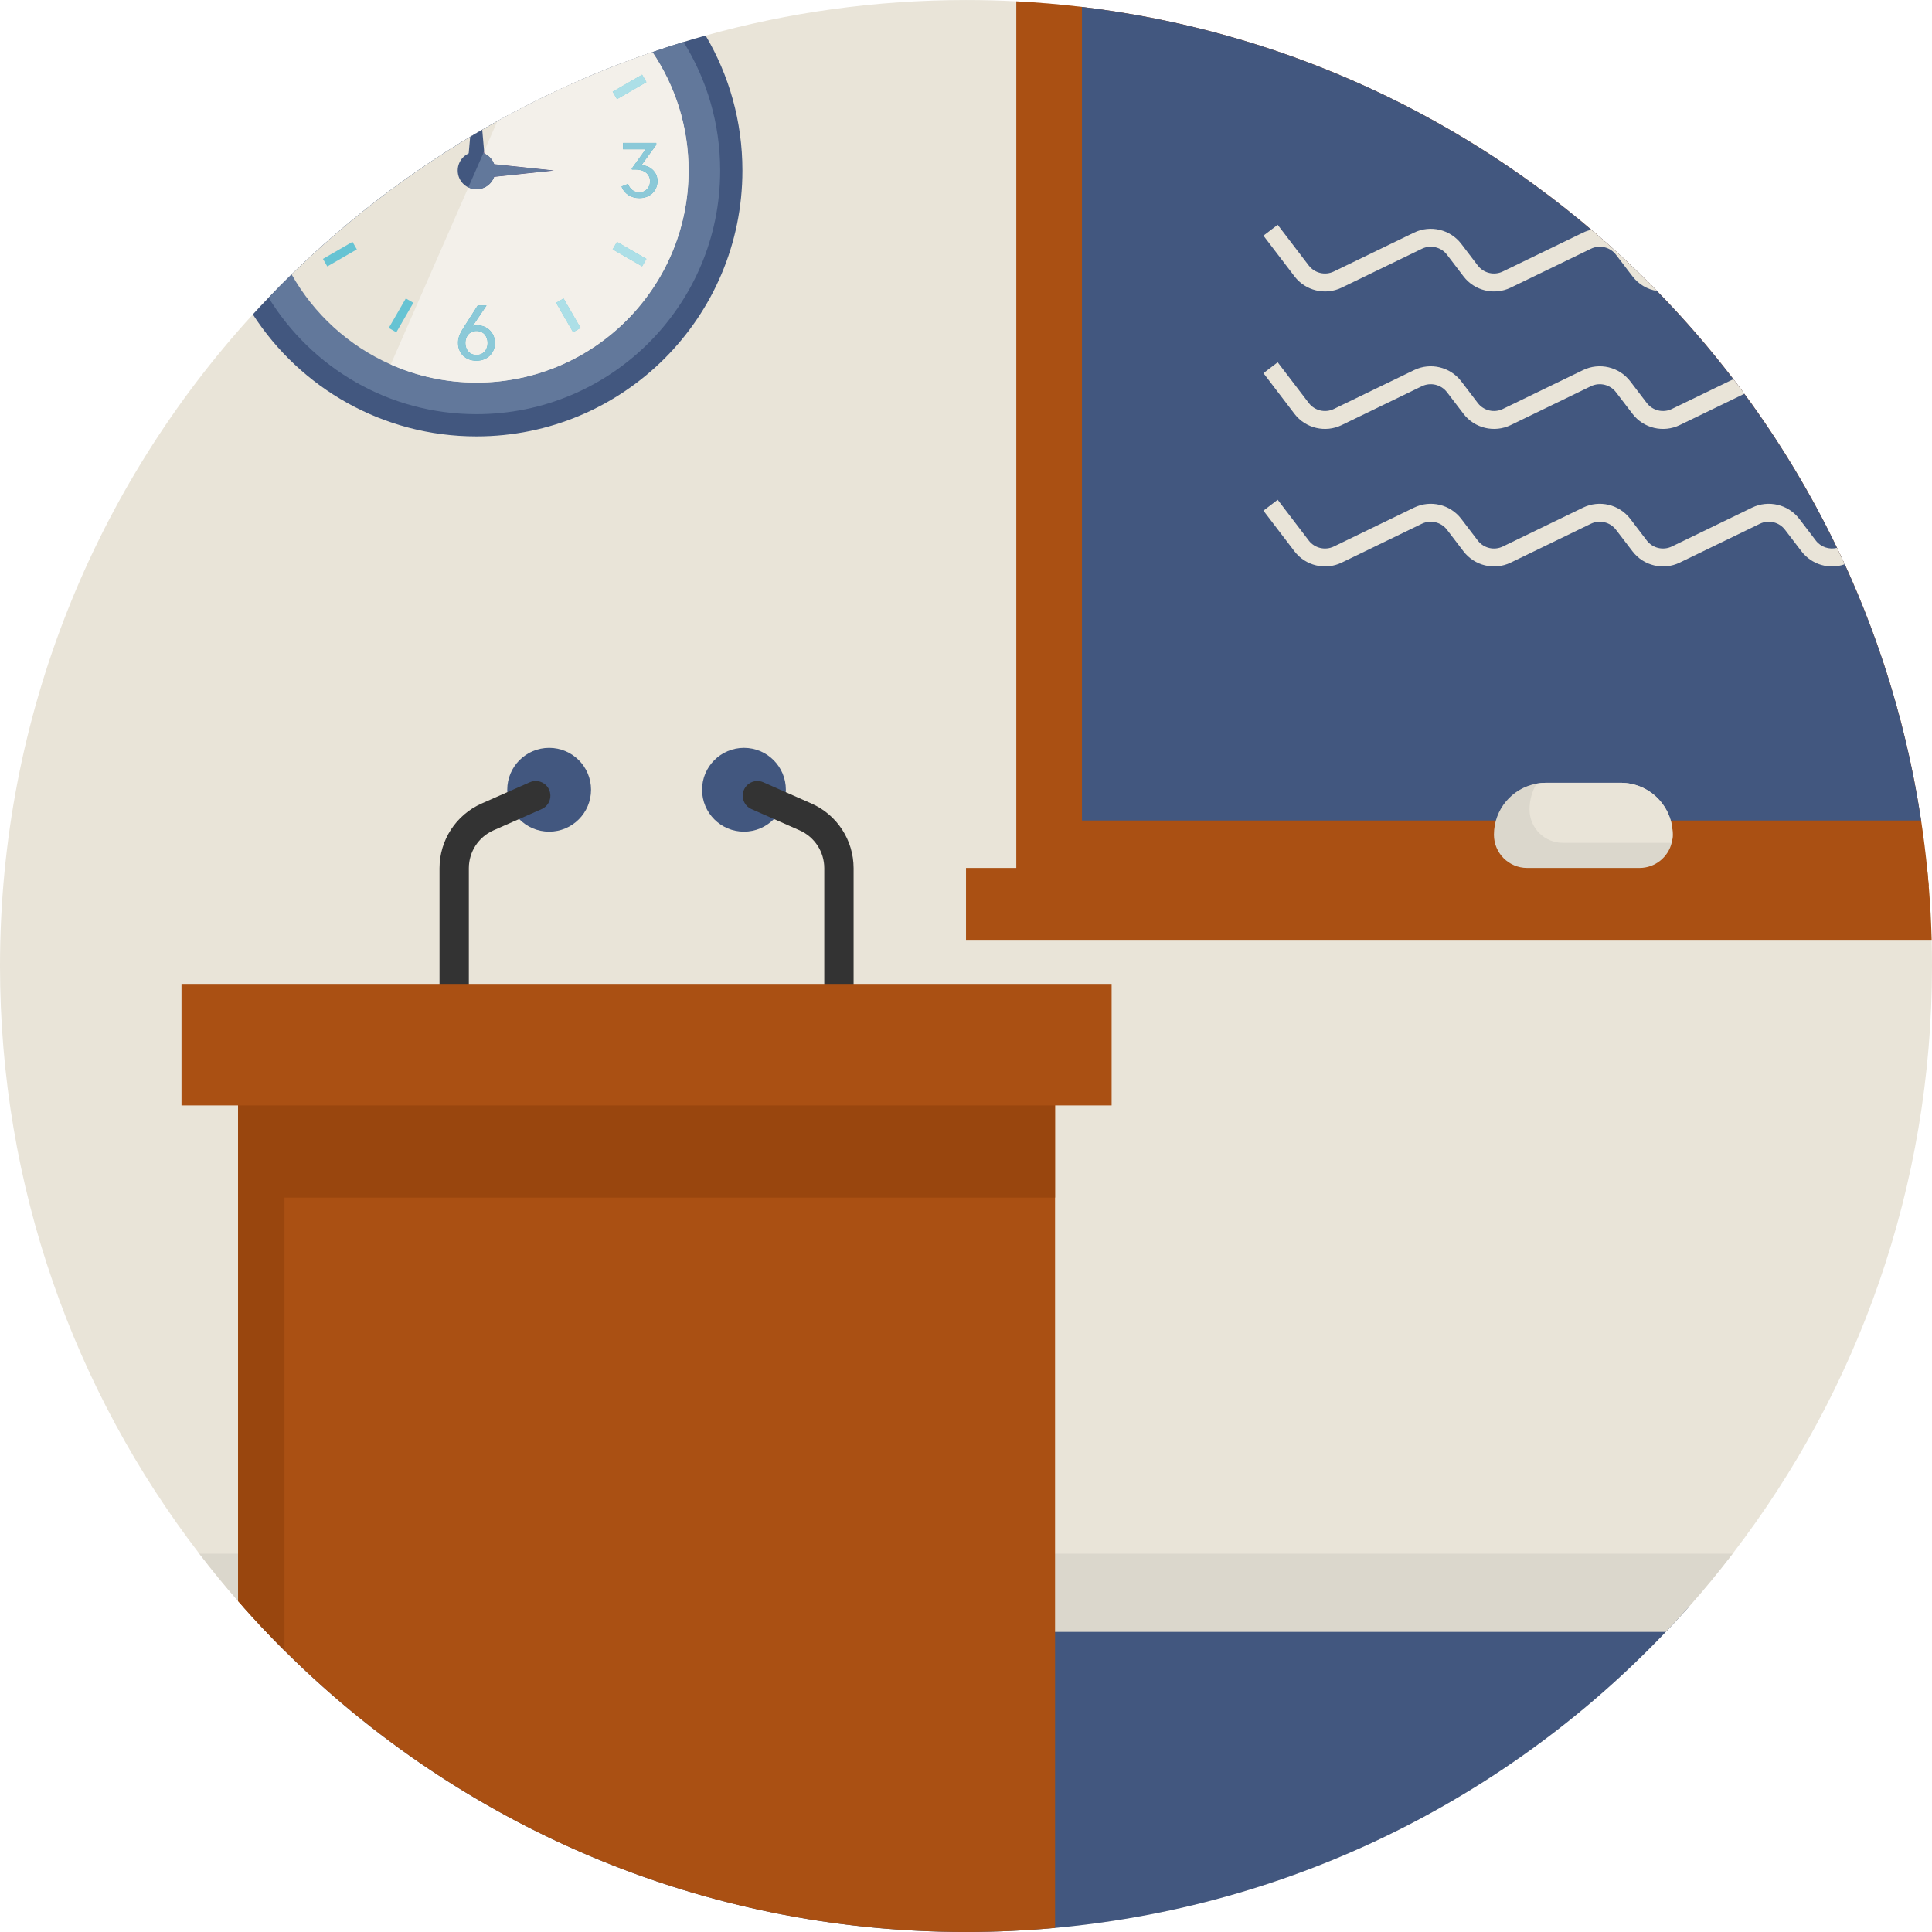 <?xml version="1.0" encoding="iso-8859-1"?>
<!-- Generator: Adobe Illustrator 19.0.0, SVG Export Plug-In . SVG Version: 6.00 Build 0)  -->
<svg version="1.1" id="Layer_1" xmlns="http://www.w3.org/2000/svg" xmlns:xlink="http://www.w3.org/1999/xlink" x="0px" y="0px"
	 viewBox="0 0 512 512" style="enable-background:new 0 0 512 512;" xml:space="preserve">
<path style="fill:#E9E4D8;" d="M512,256c0,58.614-19.686,112.597-52.829,155.744c-3.697,4.83-7.572,9.526-11.603,14.068
	c-1.999,2.254-4.042,4.486-6.129,6.662c-41.548,43.658-98.33,72.637-161.84,78.444c-7.772,0.711-15.644,1.077-23.594,1.077
	c-72.97,0-138.812-30.523-185.445-79.521c-2.087-2.187-4.13-4.408-6.129-6.662c-0.455-0.5-0.899-1.01-1.343-1.521
	c-3.553-4.075-6.984-8.25-10.27-12.547C19.697,368.608,0,314.602,0,256c0-66.541,25.393-127.164,67.008-172.676
	c1.377-1.499,2.754-2.987,4.175-4.441c1.987-2.098,4.03-4.153,6.096-6.162c14.256-13.901,30.134-26.159,47.322-36.463
	c1.055-0.633,2.121-1.266,3.198-1.876c1.332-0.777,2.665-1.532,4.008-2.287c13.035-7.239,26.781-13.39,41.093-18.287
	c2.731-0.944,5.474-1.832,8.25-2.676c1.932-0.6,3.886-1.166,5.851-1.71c21.951-6.14,45.101-9.415,69.006-9.415
	c4.475,0,8.916,0.111,13.324,0.344c5.862,0.3,11.658,0.799,17.399,1.488c114.196,13.657,205.297,102.493,222.385,215.601
	c0.633,4.153,1.155,8.35,1.588,12.58c0.155,1.599,0.3,3.209,0.433,4.819c0.4,4.774,0.655,9.582,0.777,14.434
	C511.967,251.503,512,253.746,512,256z"/>
<path style="fill:#42577F;" d="M447.568,425.812c-42.003,47.355-101.283,79.01-167.969,85.106
	c-7.772,0.711-15.644,1.077-23.594,1.077c-76.223,0-144.674-33.309-191.574-86.183H447.568z"/>
<path style="fill:#DBD7CC;" d="M459.171,411.744c-3.697,4.83-7.572,9.526-11.603,14.068c-1.999,2.254-4.042,4.486-6.129,6.662
	H70.561c-2.087-2.187-4.13-4.408-6.129-6.662c-0.455-0.5-0.899-1.01-1.343-1.521c-3.553-4.075-6.984-8.25-10.27-12.547
	L459.171,411.744L459.171,411.744z"/>
<circle style="fill:#42577F;" cx="145.529" cy="209.295" r="11.103"/>
<path style="fill:#333333;" d="M124.248,266.293h-7.772V230.08c0-7.424,4.382-14.148,11.174-17.143l12.754-5.627
	c1.964-0.866,4.258,0.023,5.124,1.987l0,0c0.866,1.963-0.023,4.258-1.986,5.124l-12.755,5.627
	c-3.974,1.753-6.539,5.688-6.539,10.032V266.293z"/>
<circle style="fill:#42577F;" cx="197.159" cy="209.295" r="11.103"/>
<path style="fill:#333333;" d="M218.44,266.293h7.772V230.08c0-7.424-4.382-14.148-11.174-17.143l-12.754-5.627
	c-1.964-0.866-4.258,0.023-5.124,1.987l0,0c-0.866,1.963,0.023,4.258,1.986,5.124l12.755,5.627
	c3.974,1.753,6.539,5.688,6.539,10.032V266.293z"/>
<path style="fill:#AA5013;" d="M279.6,282.947v227.97c-7.772,0.711-15.644,1.077-23.594,1.077
	c-70.483,0-134.315-28.48-180.615-74.58c-4.253-4.219-8.361-8.605-12.302-13.124V282.947H279.6z"/>
<g>
	<path style="fill:#99460E;" d="M75.39,282.947v154.467c-4.253-4.219-8.361-8.605-12.302-13.124V282.947H75.39z"/>
	<rect x="63.088" y="282.953" style="fill:#99460E;" width="216.512" height="34.42"/>
</g>
<g>
	<rect x="48.099" y="260.747" style="fill:#AA5013;" width="246.49" height="32.199"/>
	<path style="fill:#AA5013;" d="M511.134,234.837H269.329V0.35c5.862,0.3,11.658,0.799,17.399,1.488
		c114.196,13.657,205.297,102.493,222.385,215.601c0.633,4.153,1.155,8.35,1.588,12.58
		C510.856,231.617,511.001,233.227,511.134,234.837z"/>
</g>
<path style="fill:#42577F;" d="M509.113,217.439H286.728V1.838c51.163,6.118,97.686,27.325,134.992,59.047
	c6.051,5.13,11.847,10.548,17.388,16.222c7.206,7.372,13.968,15.189,20.252,23.383c0.977,1.277,1.954,2.576,2.898,3.875
	c9.404,12.758,17.643,26.414,24.571,40.826c0.7,1.443,1.377,2.887,2.043,4.341C498.598,170.772,505.505,193.556,509.113,217.439z"/>
<path style="fill:#AA5013;" d="M511.911,249.271H256.006v-19.253h254.695c0.155,1.599,0.3,3.209,0.433,4.819
	C511.534,239.612,511.789,244.419,511.911,249.271z"/>
<path style="fill:#42577F;" d="M196.748,45.184c0,38.928-31.555,70.472-70.472,70.472c-24.86,0-46.722-12.88-59.269-32.332
	c1.377-1.499,2.754-2.987,4.175-4.441c1.987-2.098,4.03-4.153,6.096-6.162c14.256-13.901,30.134-26.159,47.322-36.463
	c1.055-0.633,2.121-1.266,3.198-1.876c1.332-0.777,2.665-1.532,4.008-2.287c13.035-7.239,26.781-13.39,41.093-18.287
	c2.731-0.944,5.474-1.832,8.25-2.676c1.932-0.6,3.886-1.166,5.851-1.71C193.195,19.902,196.748,32.138,196.748,45.184z"/>
<path style="fill:#62789B;" d="M190.852,45.184c0,35.663-28.913,64.576-64.576,64.576c-23.317,0-43.746-12.358-55.094-30.878
	c1.987-2.098,4.03-4.153,6.096-6.162c14.256-13.901,30.134-26.159,47.322-36.463c1.055-0.633,2.121-1.266,3.198-1.876
	c1.332-0.777,2.665-1.532,4.008-2.287c13.035-7.239,26.781-13.39,41.093-18.287c2.731-0.944,5.474-1.832,8.25-2.676
	C187.299,21.013,190.852,32.682,190.852,45.184z"/>
<path style="fill:#E9E4D8;" d="M182.48,45.184c0,31.044-25.171,56.204-56.204,56.204c-8.094,0-15.778-1.71-22.728-4.797
	c-11.125-4.919-20.341-13.346-26.27-23.872c14.256-13.901,30.134-26.159,47.322-36.463c1.055-0.633,2.121-1.266,3.198-1.876
	c1.332-0.777,2.665-1.532,4.008-2.287c13.035-7.239,26.781-13.39,41.093-18.287C178.95,22.767,182.48,33.57,182.48,45.184z"/>
<g>
	<polygon style="fill:#66C3D3;" points="151.872,88.066 147.351,80.234 149.355,79.077 153.876,86.909 	"/>
	<polygon style="fill:#66C3D3;" points="170.174,70.611 162.343,66.089 163.5,64.085 171.332,68.606 	"/>
	
		<rect x="88.918" y="62.824" transform="matrix(-0.5 -0.866 0.866 -0.5 76.791 179.027)" style="fill:#66C3D3;" width="2.314" height="9.043"/>
	<polygon style="fill:#66C3D3;" points="163.5,26.289 162.343,24.285 170.174,19.764 171.332,21.768 	"/>
	
		<rect x="105.139" y="79.049" transform="matrix(-0.866 -0.5 0.5 -0.866 156.554 209.099)" style="fill:#66C3D3;" width="2.314" height="9.044"/>
</g>
<polygon style="fill:#5F1750;" points="124.941,42.873 146.797,45.187 124.941,47.5 "/>
<g>
	<path style="fill:#42577F;" d="M128.597,43.497h-4.63l0.244-2.842l0.389-4.397c1.055-0.633,2.121-1.266,3.198-1.876l0.5,5.74
		l0.044,0.533v0.011l0.233,2.598L128.597,43.497z"/>
	<path style="fill:#42577F;" d="M131.257,45.187c0-2.75-2.23-4.98-4.981-4.98s-4.98,2.23-4.98,4.98c0,2.75,2.23,4.98,4.98,4.98
		C129.026,50.166,131.257,47.938,131.257,45.187L131.257,45.187z"/>
</g>
<g>
	<path style="fill:#299CB7;" d="M169.436,52.519c-2.135,0-4.007-1.1-4.733-3.104l1.74-0.705c0.463,1.388,1.608,2.245,2.951,2.245
		c1.761,0,2.861-1.299,2.861-2.928c0-1.277-0.704-2.356-2.157-2.84c-0.484-0.154-1.035-0.242-1.893-0.242h-0.727l-0.088-0.242
		l3.677-5.13h-5.967v-1.718h8.83v0.529l-3.898,5.351c2.863,0.286,4.228,2.289,4.228,4.249
		C174.259,50.405,172.432,52.519,169.436,52.519L169.436,52.519z"/>
	<path style="fill:#299CB7;" d="M126.609,86.21c-0.489,0-0.91,0.044-1.299,0.155l3.653-5.418h-2.376l-3.697,5.796
		c-1.21,1.865-1.521,2.898-1.521,4.141c0,2.787,2.021,4.73,4.885,4.73c2.931,0,4.93-2.032,4.93-4.73
		C131.184,88.109,128.985,86.21,126.609,86.21z M126.276,94.049c-1.832,0-2.931-1.388-2.931-3.142c0-1.788,1.099-3.176,2.931-3.176
		c1.788,0,2.931,1.321,2.931,3.198C129.207,92.595,128.175,94.049,126.276,94.049z"/>
</g>
<path style="fill:#F3F0EA;" d="M172.898,13.807c-14.312,4.896-28.058,11.048-41.093,18.287l-3.509,8.028l0.044,0.533
	c0.011,0,0.011,0.011,0.022,0.011c0.022,0.011,0.056,0.022,0.078,0.044c0.111,0.044,0.222,0.1,0.322,0.167
	c0.044,0.022,0.089,0.044,0.122,0.067c0.033,0.022,0.078,0.044,0.111,0.078c0.1,0.067,0.2,0.133,0.3,0.211
	c0.056,0.033,0.1,0.067,0.144,0.111c0.056,0.044,0.1,0.089,0.144,0.122c0.111,0.1,0.222,0.211,0.333,0.322
	c0.022,0.022,0.033,0.044,0.044,0.056c0.111,0.111,0.211,0.233,0.3,0.355c0.1,0.133,0.189,0.266,0.278,0.411l0.233,0.433
	c0.067,0.155,0.133,0.311,0.189,0.466h0.011l15.822,1.677l-15.822,1.677c-0.011,0.022-0.011,0.033-0.022,0.056
	c0,0.011-0.011,0.033-0.022,0.044c-0.022,0.089-0.056,0.167-0.1,0.255c-0.067,0.155-0.144,0.311-0.233,0.455
	c-0.044,0.089-0.1,0.178-0.167,0.266c-0.056,0.089-0.111,0.178-0.178,0.255c-0.078,0.1-0.155,0.189-0.233,0.289
	c-0.122,0.144-0.255,0.278-0.4,0.4c-0.133,0.122-0.289,0.244-0.444,0.355c-0.067,0.044-0.133,0.089-0.2,0.144
	c-0.067,0.044-0.133,0.078-0.211,0.122c-0.078,0.044-0.144,0.089-0.233,0.122c-0.089,0.044-0.178,0.089-0.266,0.122
	c-0.089,0.044-0.178,0.078-0.266,0.111c-0.189,0.078-0.378,0.133-0.566,0.167c-0.1,0.033-0.211,0.056-0.322,0.067
	c-0.122,0.033-0.244,0.044-0.366,0.056c-0.155,0.011-0.311,0.022-0.466,0.022c-0.2,0-0.389-0.011-0.577-0.033
	c-0.178-0.022-0.366-0.056-0.544-0.1h-0.033c-0.1-0.022-0.2-0.056-0.3-0.089c-0.033-0.011-0.067-0.011-0.1-0.033
	c-0.044-0.011-0.078-0.022-0.1-0.033c-0.178-0.056-0.344-0.133-0.511-0.211l-20.563,46.922c6.951,3.087,14.634,4.797,22.728,4.797
	c31.033,0,56.204-25.16,56.204-56.204C182.48,33.57,178.95,22.767,172.898,13.807z M126.254,95.615c-2.865,0-4.885-1.943-4.885-4.73
	c0-1.244,0.311-2.276,1.521-4.141l3.697-5.796h2.376l-3.653,5.418c0.389-0.111,0.811-0.155,1.299-0.155
	c2.376,0,4.575,1.899,4.575,4.674C131.184,93.583,129.185,95.615,126.254,95.615z M170.178,19.758l1.155,2.01l-7.828,4.519
	l-1.166-1.999L170.178,19.758z M151.869,88.065l-4.519-7.828l2.01-1.166l4.519,7.839L151.869,88.065z M170.178,70.611l-7.839-4.519
	l1.166-2.01l7.828,4.53L170.178,70.611z M169.434,52.523c-2.132,0-4.008-1.11-4.73-3.109l1.743-0.7
	c0.455,1.388,1.599,2.243,2.942,2.243c1.765,0,2.865-1.299,2.865-2.931c0-1.277-0.7-2.354-2.154-2.842
	c-0.489-0.155-1.033-0.244-1.899-0.244h-0.722l-0.089-0.233l3.675-5.13h-5.962v-1.721h8.827v0.522l-3.897,5.352
	c2.865,0.289,4.23,2.298,4.23,4.253C174.264,50.403,172.432,52.523,169.434,52.523z"/>
<g>
	<polygon style="fill:#ACDFE7;" points="149.355,79.077 147.351,80.234 151.872,88.066 153.876,86.909 	"/>
	<polygon style="fill:#ACDFE7;" points="163.5,64.085 162.343,66.089 170.174,70.611 171.332,68.606 	"/>
	<polygon style="fill:#ACDFE7;" points="170.174,19.764 162.343,24.285 163.5,26.289 171.332,21.768 	"/>
</g>
<path style="fill:#62789B;" d="M130.967,43.51c0.188,0.524,0.29,1.088,0.29,1.677c0,0.587-0.102,1.151-0.289,1.675l15.83-1.677
	L130.967,43.51L130.967,43.51z"/>
<path style="fill:#A881A0;" d="M128.295,40.117l-0.191,0.436c0.08,0.032,0.16,0.066,0.239,0.101L128.295,40.117L128.295,40.117z"/>
<path style="fill:#62789B;" d="M128.104,40.553l-3.995,9.119c0.655,0.318,1.39,0.495,2.167,0.495c2.163,0,4.004-1.379,4.691-3.304
	c0.188-0.524,0.289-1.088,0.289-1.675c0-0.588-0.102-1.153-0.29-1.677c-0.454-1.269-1.408-2.301-2.625-2.856
	C128.264,40.619,128.184,40.584,128.104,40.553L128.104,40.553z"/>
<path style="fill:#8BC9D8;" d="M173.929,37.855h-8.83v1.718h5.967l-3.677,5.13l0.088,0.242h0.727c0.858,0,1.409,0.088,1.893,0.242
	c1.452,0.484,2.157,1.563,2.157,2.84c0,1.629-1.1,2.928-2.861,2.928c-1.343,0-2.488-0.858-2.951-2.245l-1.74,0.705
	c0.726,2.003,2.598,3.104,4.733,3.104c2.996,0,4.823-2.114,4.823-4.536c0-1.96-1.365-3.964-4.228-4.249l3.898-5.351v-0.529H173.929z
	"/>
<path style="fill:#F3F0EA;" d="M126.277,87.732c-1.829,0-2.929,1.387-2.929,3.171c0,1.761,1.1,3.149,2.929,3.149
	c1.894,0,2.928-1.453,2.928-3.127C129.205,89.052,128.059,87.732,126.277,87.732L126.277,87.732z"/>
<path style="fill:#8BC9D8;" d="M126.609,86.21c-0.489,0-0.91,0.044-1.299,0.155l3.653-5.418h-2.376l-3.697,5.796
	c-1.21,1.865-1.521,2.898-1.521,4.141c0,2.787,2.021,4.73,4.885,4.73c2.931,0,4.93-2.032,4.93-4.73
	C131.184,88.109,128.985,86.21,126.609,86.21z M126.276,94.049c-1.832,0-2.931-1.388-2.931-3.142c0-1.788,1.099-3.176,2.931-3.176
	c1.788,0,2.931,1.321,2.931,3.198C129.207,92.595,128.175,94.049,126.276,94.049z"/>
<path style="fill:#DBD7CC;" d="M443.283,221.214c0,0.744-0.089,1.455-0.266,2.143c-0.955,3.831-4.419,6.662-8.538,6.662H404.71
	c-2.432,0-4.63-0.988-6.229-2.576c-1.588-1.599-2.576-3.797-2.576-6.229c0-6.762,4.863-12.38,11.292-13.546
	c0.811-0.144,1.632-0.222,2.476-0.222h19.83c3.797,0,7.25,1.543,9.737,4.03C441.739,213.975,443.283,217.417,443.283,221.214z"/>
<g>
	<path style="fill:#E9E4D8;" d="M443.283,221.214c0,0.744-0.089,1.455-0.266,2.143h-28.868c-2.432,0-4.63-0.988-6.229-2.576
		c-1.588-1.599-2.576-3.797-2.576-6.229c0-2.509,0.677-4.852,1.854-6.884c0.811-0.144,1.632-0.222,2.476-0.222h19.83
		c3.797,0,7.25,1.543,9.737,4.03C441.739,213.975,443.283,217.417,443.283,221.214z"/>
	<path style="fill:#E9E4D8;" d="M439.108,77.106c-2.498-0.4-4.841-1.732-6.462-3.853l-4.397-5.751
		c-1.543-2.032-4.341-2.698-6.64-1.577l-21.263,10.304c-4.319,2.087-9.582,0.844-12.491-2.976l-4.386-5.751
		c-1.554-2.032-4.352-2.698-6.651-1.577l-21.263,10.304c-4.319,2.087-9.571,0.844-12.491-2.976l-8.239-10.803l3.775-2.876
		l8.239,10.792c1.554,2.032,4.352,2.698,6.651,1.577l21.263-10.304c4.319-2.087,9.571-0.844,12.491,2.976l4.386,5.751
		c1.554,2.032,4.341,2.698,6.64,1.577l21.263-10.304c0.711-0.344,1.443-0.588,2.187-0.755
		C427.771,66.014,433.567,71.432,439.108,77.106z"/>
	<path style="fill:#E9E4D8;" d="M462.258,104.364l-17.121,8.294c-4.33,2.098-9.582,0.855-12.491-2.965l-4.397-5.751
		c-1.543-2.032-4.341-2.698-6.64-1.588l-21.263,10.304c-4.319,2.098-9.582,0.844-12.491-2.976l-4.386-5.74
		c-1.554-2.032-4.352-2.698-6.651-1.588l-21.263,10.304c-4.319,2.098-9.571,0.855-12.491-2.965l-8.239-10.803l3.775-2.876
		l8.239,10.792c1.554,2.032,4.352,2.698,6.651,1.577l21.263-10.304c4.319-2.098,9.571-0.844,12.491,2.976l4.386,5.751
		c1.554,2.032,4.341,2.698,6.64,1.577l21.263-10.304c4.33-2.098,9.582-0.844,12.502,2.976l4.386,5.751
		c1.554,2.032,4.341,2.698,6.64,1.577l16.299-7.894C460.337,101.766,461.314,103.065,462.258,104.364z"/>
	<path style="fill:#E9E4D8;" d="M488.872,149.532c-4.086,1.455-8.749,0.111-11.436-3.398l-4.397-5.751
		c-1.543-2.032-4.341-2.698-6.64-1.588l-21.263,10.304c-4.33,2.098-9.582,0.844-12.491-2.976l-4.397-5.74
		c-1.543-2.032-4.341-2.698-6.64-1.588l-21.263,10.304c-4.319,2.098-9.582,0.844-12.491-2.976l-4.386-5.74
		c-1.554-2.032-4.352-2.698-6.651-1.588l-21.263,10.304c-4.319,2.098-9.571,0.844-12.491-2.976l-8.239-10.792l3.775-2.887
		l8.239,10.803c1.554,2.032,4.352,2.687,6.651,1.577l21.263-10.304c4.319-2.098,9.571-0.844,12.491,2.976l4.386,5.751
		c1.554,2.032,4.341,2.698,6.64,1.577l21.263-10.304c4.33-2.098,9.582-0.844,12.502,2.976l4.386,5.751
		c1.554,2.032,4.341,2.687,6.64,1.577l21.263-10.304c4.33-2.098,9.582-0.844,12.502,2.976l4.386,5.751
		c1.332,1.743,3.564,2.465,5.618,1.943C487.529,146.634,488.206,148.077,488.872,149.532z"/>
</g>
<g>
</g>
<g>
</g>
<g>
</g>
<g>
</g>
<g>
</g>
<g>
</g>
<g>
</g>
<g>
</g>
<g>
</g>
<g>
</g>
<g>
</g>
<g>
</g>
<g>
</g>
<g>
</g>
<g>
</g>
</svg>
